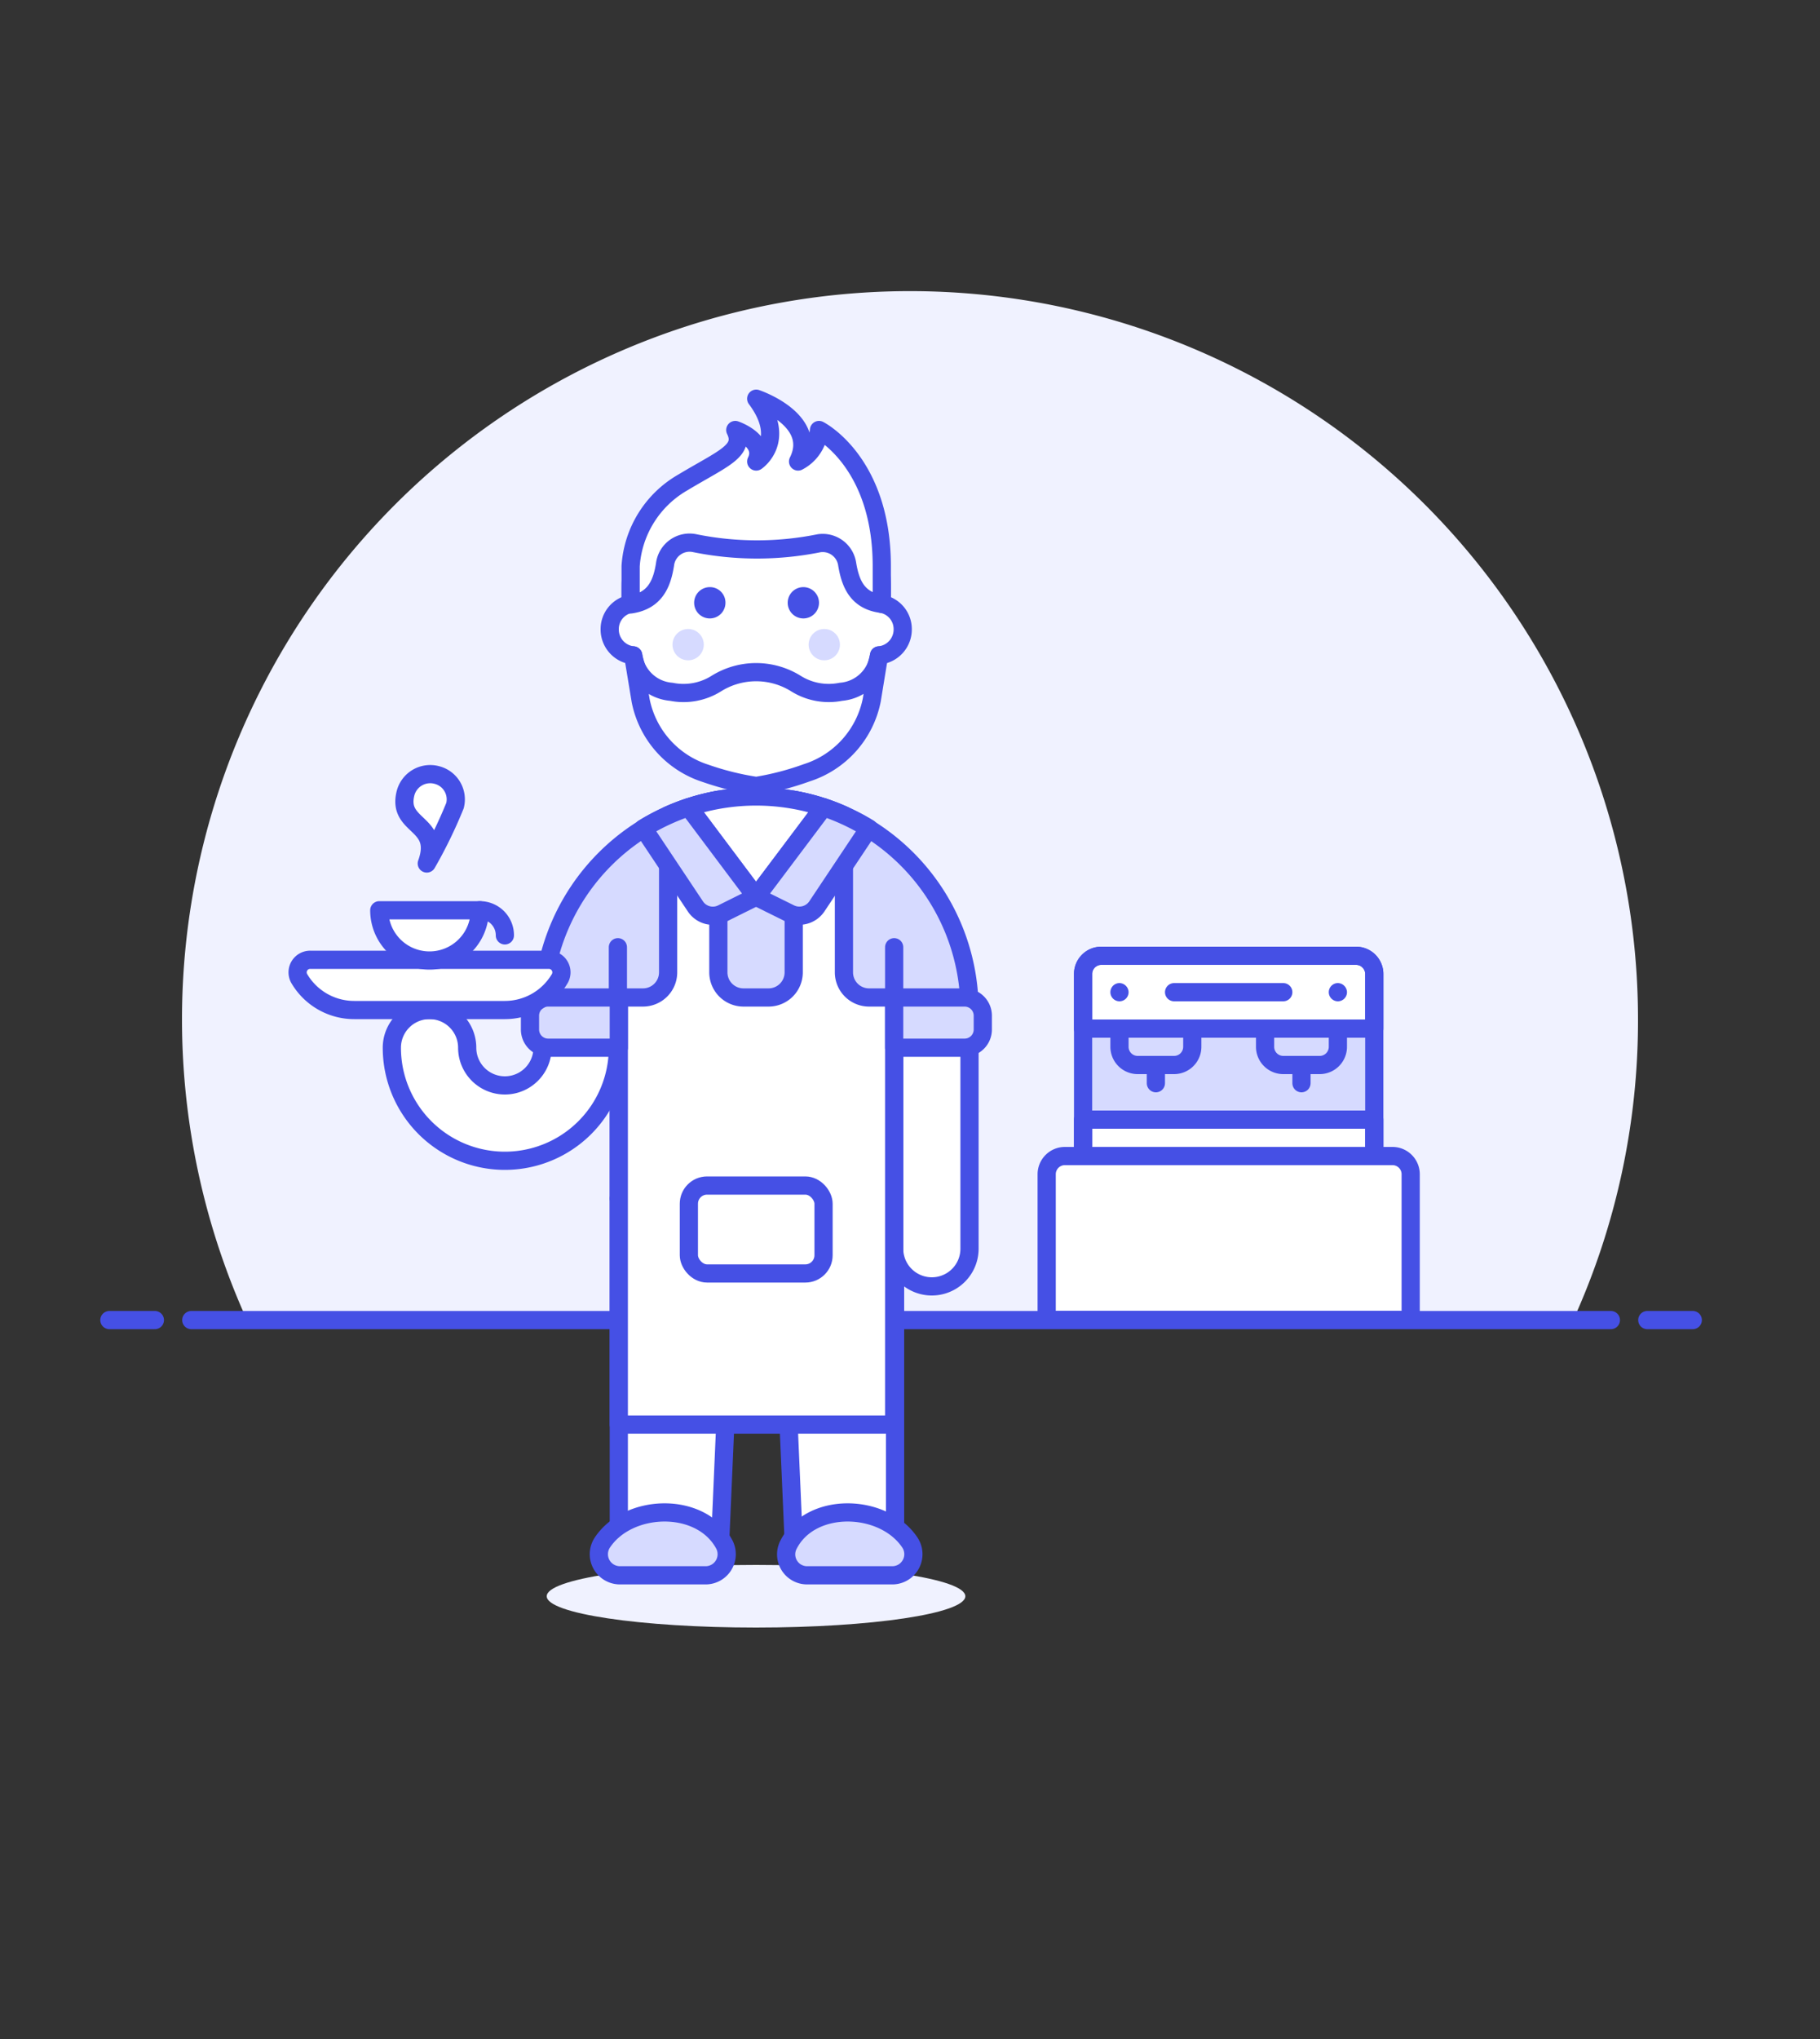 <svg id="Duotone" xmlns="http://www.w3.org/2000/svg" viewBox="0 0 100 112">
  <rect x="0" y="0" width="100" height="112" fill="#333333" stroke="none"/>
  <defs>
    <style>
      .cls-1{fill:#f0f2ff;}.cls-2{fill:none;}.cls-2,.cls-6,.cls-7{stroke:#4550e5;stroke-linecap:round;stroke-linejoin:round;}.cls-3,.cls-6{fill:#fff;}.cls-4,.cls-7{fill:#d6daff;}.cls-5{fill:#4550e5;}
    </style>
  </defs>
  <g id="Icons">
    <g id="Background">
      <g id="New_Symbol_80-3" data-name="New Symbol 80">
        <path class="cls-1" d="M90,56A40,40,0,1,0,13.57,72.51H86.44A39.74,39.74,0,0,0,90,56Z"/>
        <line class="cls-2" x1="10.51" y1="72.51" x2="88.51" y2="72.51"/>
        <line class="cls-2" x1="6.01" y1="72.51" x2="8.51" y2="72.51"/>
        <line class="cls-2" x1="90.51" y1="72.51" x2="93.01" y2="72.51"/>
      </g>
    </g>
    <g id="Scene">
      <path class="cls-3" d="M58.51,63.5h18a1,1,0,0,1,1,1v8a0,0,0,0,1,0,0h-20a0,0,0,0,1,0,0v-8A1,1,0,0,1,58.51,63.5Z"/>
      <path class="cls-2" d="M58.51,63.5h18a1,1,0,0,1,1,1v8a0,0,0,0,1,0,0h-20a0,0,0,0,1,0,0v-8A1,1,0,0,1,58.51,63.5Z"/>
      <path class="cls-4"
            d="M60.51,52.5h14a1,1,0,0,1,1,1v10a0,0,0,0,1,0,0h-16a0,0,0,0,1,0,0v-10A1,1,0,0,1,60.51,52.5Z"/>
      <path class="cls-3" d="M60.51,52.5h14a1,1,0,0,1,1,1v3a0,0,0,0,1,0,0h-16a0,0,0,0,1,0,0v-3A1,1,0,0,1,60.51,52.5Z"/>
      <rect class="cls-3" x="59.51" y="61.5" width="16" height="2"/>
      <path class="cls-4" d="M61.51,56.5h4a0,0,0,0,1,0,0v1a1,1,0,0,1-1,1h-2a1,1,0,0,1-1-1v-1A0,0,0,0,1,61.51,56.5Z"/>
      <path class="cls-5" d="M61.51,54a.5.5,0,0,0-.5.5.5.5,0,0,0,.5.5.5.5,0,0,0,.5-.5.51.51,0,0,0-.5-.5Z"/>
      <path class="cls-5" d="M73.51,54a.5.5,0,0,0-.5.5.5.5,0,0,0,.5.5.5.5,0,0,0,.5-.5.51.51,0,0,0-.5-.5Z"/>
      <line class="cls-2" x1="64.51" y1="54.5" x2="70.51" y2="54.5"/>
      <line class="cls-2" x1="63.51" y1="58.5" x2="63.51" y2="59.5"/>
      <path class="cls-2"
            d="M60.51,52.5h14a1,1,0,0,1,1,1v10a0,0,0,0,1,0,0h-16a0,0,0,0,1,0,0v-10A1,1,0,0,1,60.51,52.5Z"/>
      <path class="cls-2" d="M60.51,52.5h14a1,1,0,0,1,1,1v3a0,0,0,0,1,0,0h-16a0,0,0,0,1,0,0v-3A1,1,0,0,1,60.51,52.5Z"/>
      <rect class="cls-2" x="59.51" y="61.5" width="16" height="2"/>
      <path class="cls-2" d="M61.51,56.5h4a0,0,0,0,1,0,0v1a1,1,0,0,1-1,1h-2a1,1,0,0,1-1-1v-1A0,0,0,0,1,61.51,56.5Z"/>
      <path class="cls-4" d="M69.51,56.5h4a0,0,0,0,1,0,0v1a1,1,0,0,1-1,1h-2a1,1,0,0,1-1-1v-1A0,0,0,0,1,69.51,56.5Z"/>
      <line class="cls-2" x1="71.51" y1="58.5" x2="71.51" y2="59.5"/>
      <path class="cls-2" d="M69.51,56.5h4a0,0,0,0,1,0,0v1a1,1,0,0,1-1,1h-2a1,1,0,0,1-1-1v-1A0,0,0,0,1,69.51,56.5Z"/>
      <ellipse class="cls-1" cx="41.54" cy="87.68" rx="11.5" ry="1.72"/>
      <path class="cls-6"
            d="M49.6,34.55a1.41,1.41,0,0,0-1.15-1.38v-.92a6.9,6.9,0,0,0-13.8,0v.92a1.41,1.41,0,0,0-1.15,1.38A1.43,1.43,0,0,0,34.79,36,6.9,6.9,0,0,0,48.3,36,1.43,1.43,0,0,0,49.6,34.55Z"/>
      <path class="cls-5" d="M39,32.25a.86.86,0,1,0,.86.86.85.85,0,0,0-.86-.86Z"/>
      <path class="cls-5" d="M44.14,32.25a.86.86,0,1,0,.86.86.86.86,0,0,0-.86-.86Z"/>
      <circle class="cls-4" cx="37.81" cy="35.41" r="0.86"/>
      <circle class="cls-4" cx="45.29" cy="35.41" r="0.86"/>
      <path class="cls-6"
            d="M34.65,31.1a5.73,5.73,0,0,1,2.87-4.6c2.21-1.33,3.45-1.73,2.88-2.88,0,0,1.72.58,1.15,1.73,0,0,1.72-1.15,0-3.45,0,0,3.45,1.15,2.3,3.45A2.14,2.14,0,0,0,45,23.62s3.45,1.73,3.45,7.48v2.07C47.07,33,46.72,32,46.55,31A1.36,1.36,0,0,0,45,29.84a17.22,17.22,0,0,1-6.81,0A1.36,1.36,0,0,0,36.54,31c-.16,1-.51,2-1.89,2.2Z"/>
      <path class="cls-6"
            d="M41.55,43.17a15.37,15.37,0,0,0,2.77-.72,5.28,5.28,0,0,0,3.58-4L48.3,36a2.3,2.3,0,0,1-2.1,2,3.4,3.4,0,0,1-2.48-.46,4.13,4.13,0,0,0-4.35,0,3.39,3.39,0,0,1-2.48.46,2.3,2.3,0,0,1-2.1-2l.41,2.48a5.27,5.27,0,0,0,3.57,4A15.41,15.41,0,0,0,41.55,43.17Z"/>
      <path class="cls-4" d="M53.27,55.48a11.73,11.73,0,0,0-23.46,0v.69H34v9.66H49.13V56.17h4.14Z"/>
      <path class="cls-6"
            d="M29.81,57.55a2.07,2.07,0,0,1-4.14,0,2.07,2.07,0,0,0-4.14,0,6.21,6.21,0,0,0,12.42,0V56.17H29.81Z"/>
      <path class="cls-3" d="M34,65.83v20h5.52l.63-14.5a1.44,1.44,0,0,1,2.88,0l.63,14.5h5.52v-20Z"/>
      <path class="cls-2" d="M34,65.83v20h5.52l.63-14.5a1.44,1.44,0,0,1,2.88,0l.63,14.5h5.52v-20Z"/>
      <path class="cls-7"
            d="M33.09,84.74a1.16,1.16,0,0,0,1,1.79h4.71a1.16,1.16,0,0,0,1-1.69C38.52,82.44,34.52,82.57,33.09,84.74Z"/>
      <path class="cls-7"
            d="M50,84.74a1.16,1.16,0,0,1-1,1.79H44.33a1.15,1.15,0,0,1-1-1.69C44.56,82.44,48.56,82.57,50,84.74Z"/>
      <path class="cls-2" d="M53.27,55.48a11.73,11.73,0,0,0-23.46,0v.69H34v9.66H49.13V56.17h4.14Z"/>
      <line class="cls-2" x1="33.95" y1="52.03" x2="33.95" y2="54.79"/>
      <line class="cls-2" x1="49.13" y1="52.03" x2="49.13" y2="54.79"/>
      <path class="cls-6" d="M49.13,68.59a2.07,2.07,0,1,0,4.14,0V56.17H49.13Z"/>
      <path class="cls-6"
            d="M47.75,54.79a1.38,1.38,0,0,1-1.38-1.38V44.78a11.64,11.64,0,0,0-2.76-.85v9.48a1.38,1.38,0,0,1-1.38,1.38H40.85a1.38,1.38,0,0,1-1.38-1.38V43.93a11.79,11.79,0,0,0-2.76.85v8.63a1.38,1.38,0,0,1-1.38,1.38H34V78.25H49.13V54.79Z"/>
      <path class="cls-6" d="M37.85,44.34h0l3.69,4.92,3.7-4.92h0a11.87,11.87,0,0,0-7.39,0Z"/>
      <path class="cls-7"
            d="M30.12,54.79H34a0,0,0,0,1,0,0v2.76a0,0,0,0,1,0,0H30.12a1,1,0,0,1-1-1v-.76A1,1,0,0,1,30.12,54.79Z"/>
      <path class="cls-7"
            d="M49.13,54.79H53a1,1,0,0,1,1,1v.76a1,1,0,0,1-1,1H49.13a0,0,0,0,1,0,0V54.79A0,0,0,0,1,49.13,54.79Z"/>
      <path class="cls-7"
            d="M45.25,44.34h0l-3.7,4.92,1.86.92a1.16,1.16,0,0,0,1.47-.39l2.86-4.29A12.24,12.24,0,0,0,45.25,44.34Z"/>
      <path class="cls-7"
            d="M37.84,44.34h0l3.69,4.92-1.85.92a1.15,1.15,0,0,1-1.47-.39l-2.86-4.29A12,12,0,0,1,37.84,44.34Z"/>
      <path class="cls-6"
            d="M17.05,52.72a.69.69,0,0,0-.59,1.06,3.5,3.5,0,0,0,3,1.7h8.28a3.5,3.5,0,0,0,3-1.7.69.69,0,0,0-.59-1.06Z"/>
      <path class="cls-6" d="M26.36,50a2.76,2.76,0,1,1-5.52,0Z"/>
      <path class="cls-2" d="M26.36,50a1.37,1.37,0,0,1,1.38,1.38"/>
      <path class="cls-6"
            d="M22.28,43.58c-.47,1.89,2,1.56,1.17,3.85A26,26,0,0,0,25,44.25a1.38,1.38,0,0,0-1-1.68A1.4,1.4,0,0,0,22.28,43.58Z"/>
      <rect class="cls-2" x="37.85" y="65.12" width="7.4" height="4.83" rx="1" ry="1"/>
    </g>
  </g>
</svg>
